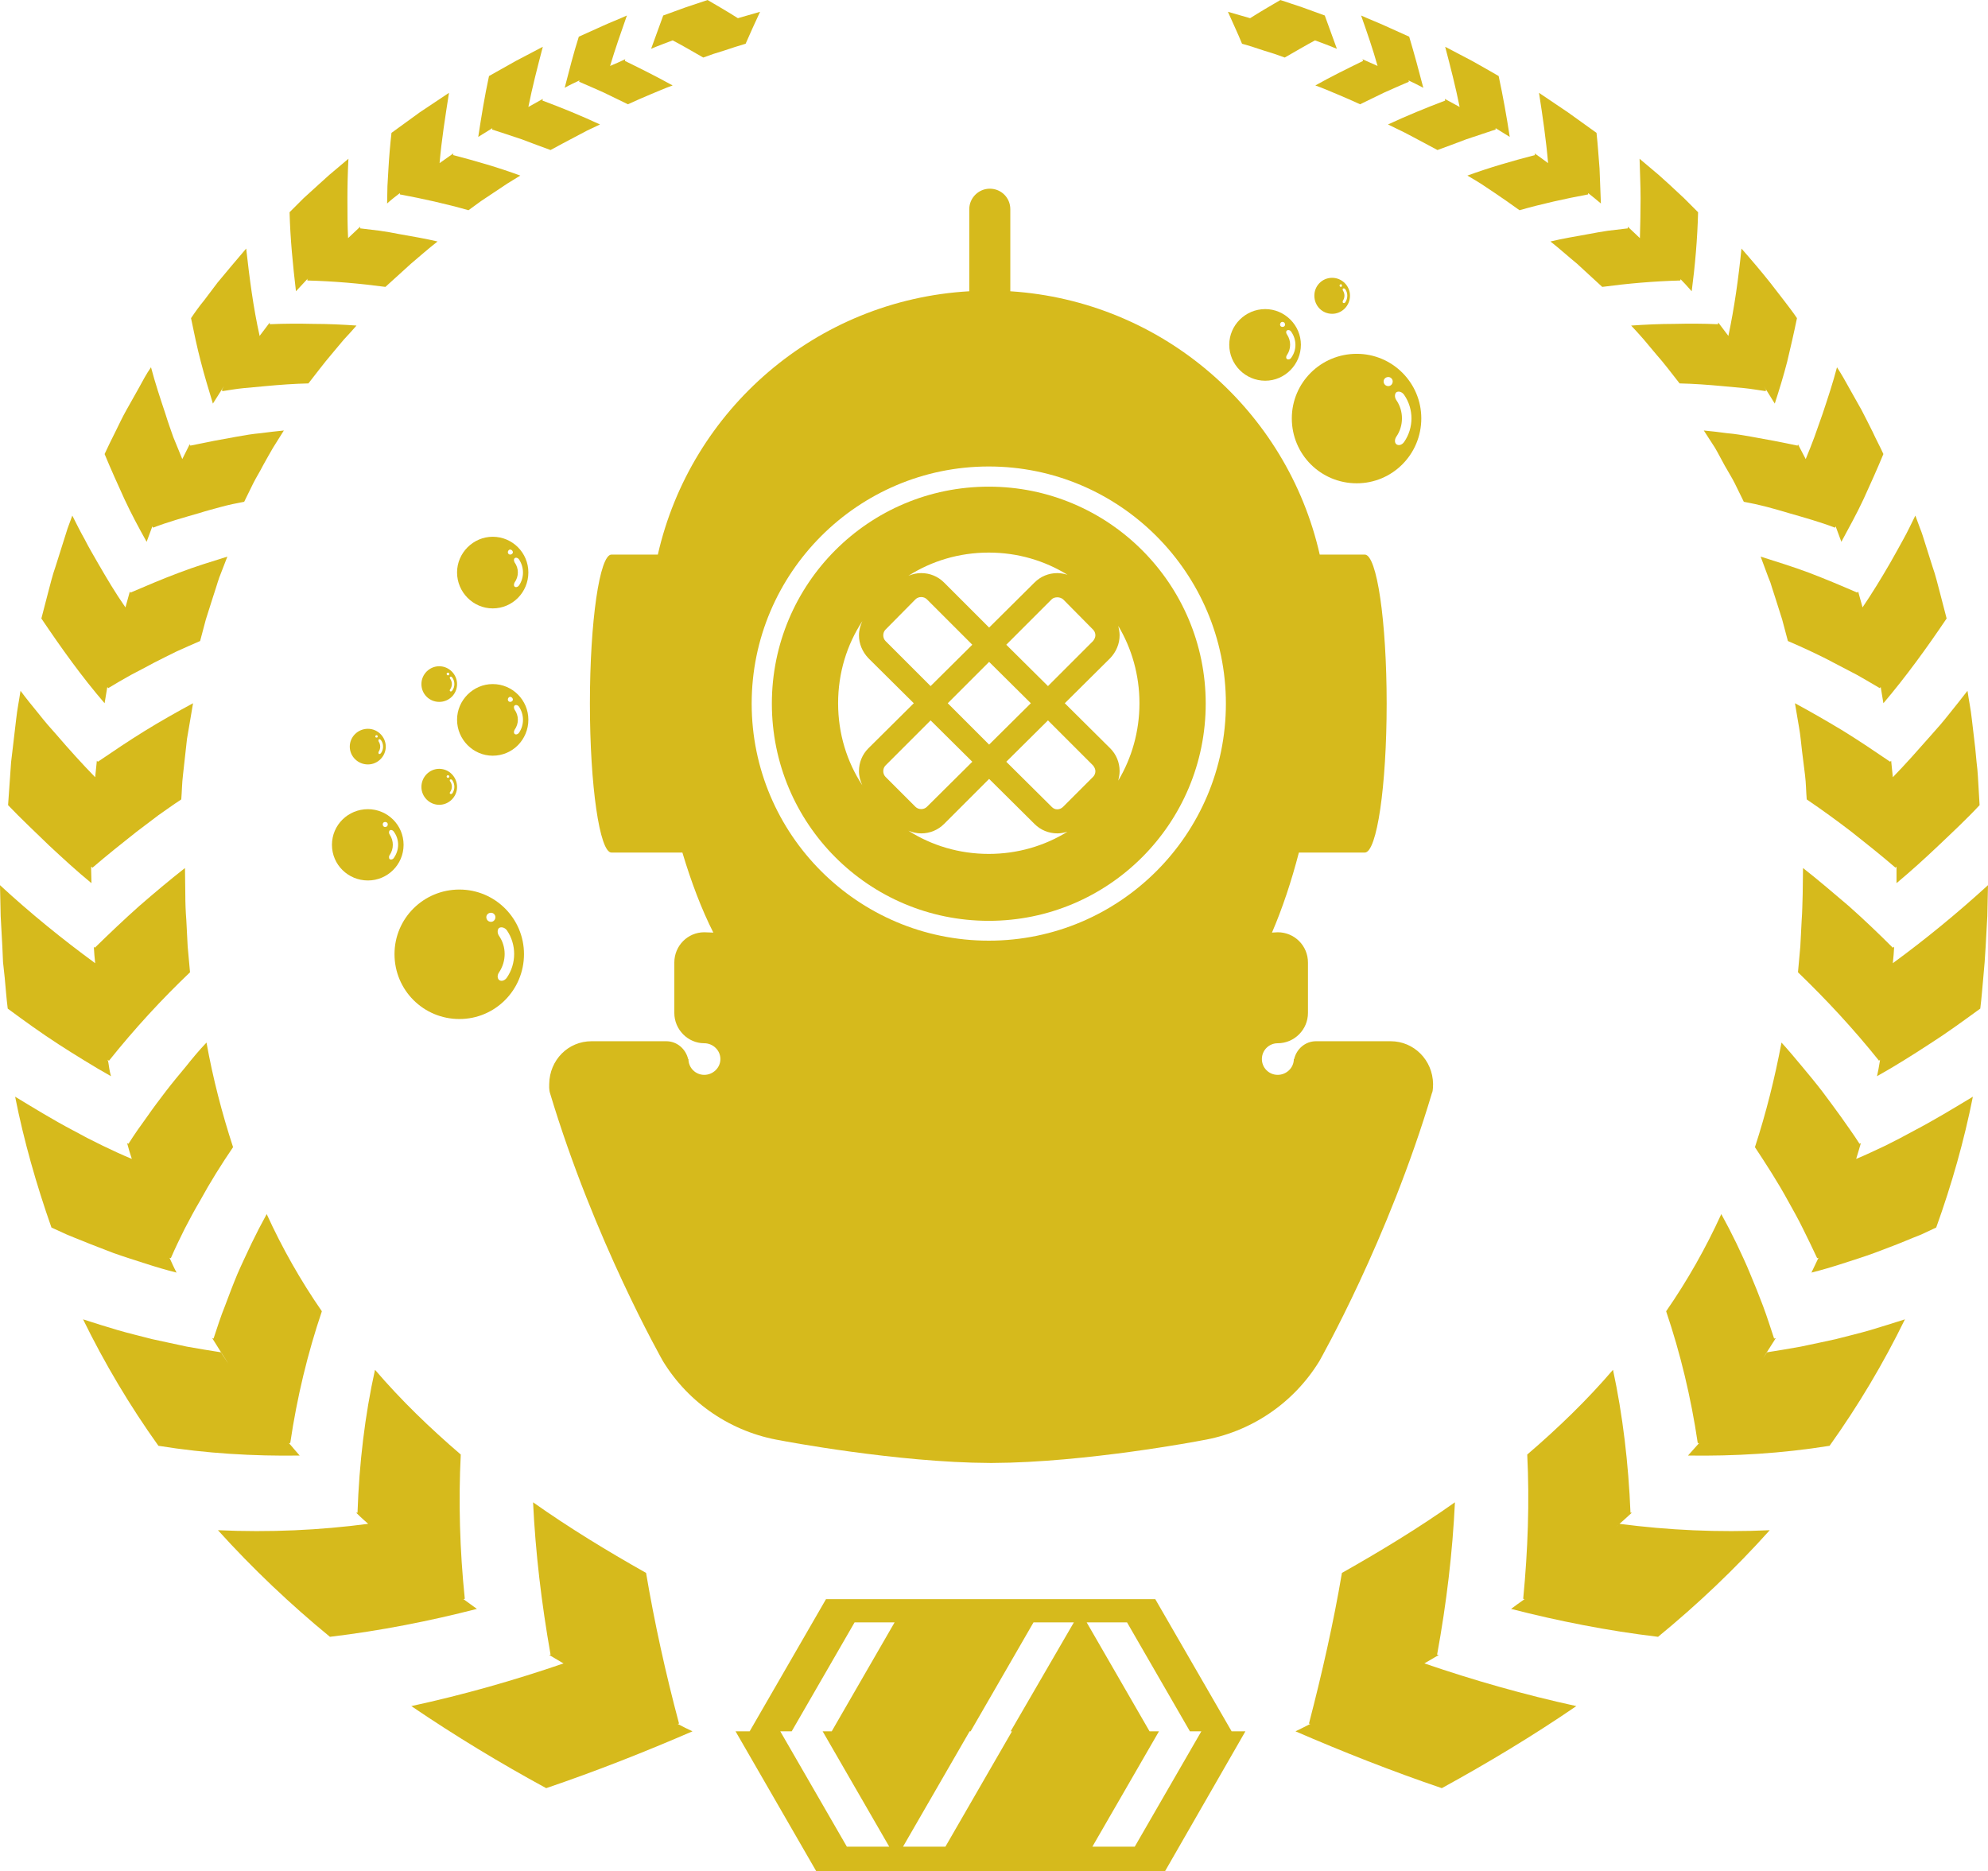 <?xml version="1.0" encoding="UTF-8"?>
<!DOCTYPE svg PUBLIC "-//W3C//DTD SVG 1.1//EN" "http://www.w3.org/Graphics/SVG/1.1/DTD/svg11.dtd">
<!-- Creator: CorelDRAW X7 -->
<svg xmlns="http://www.w3.org/2000/svg" xml:space="preserve" width="6.374in" height="6in" version="1.1" style="shape-rendering:geometricPrecision; text-rendering:geometricPrecision; image-rendering:optimizeQuality; fill-rule:evenodd; clip-rule:evenodd"
viewBox="0 0 5911 5564"
 xmlns:xlink="http://www.w3.org/1999/xlink">
 <defs>
  <style type="text/css">
   <![CDATA[
    .fil0 {fill:none;fill-rule:nonzero}
    .fil1 {fill:#D6BA1C;fill-rule:nonzero}
   ]]>
  </style>
 </defs>
 <g id="Layer_x0020_1">
  <g id="_1905414242304">
   <g>
    <path class="fil0" d="M2038 106c30,-10 60,-21 91,-31 -31,10 -61,21 -91,31z"/>
   </g>
   <g>
    <path class="fil0" d="M1496 361l-21 13c8,-5 15,-9 23,-14 -1,1 -1,1 -2,1z"/>
   </g>
   <g>
    <path class="fil0" d="M5624 2353l5 65c-1,-9 -2,-19 -2,-28l-3 -37z"/>
   </g>
   <g>
    <polygon class="fil0" points="5567,1948 5559,1913 5570,1963 "/>
   </g>
   <g>
    <path class="fil0" d="M5582 2019l-2 -6c1,3 2,5 2,8 0,-1 0,-1 0,-2z"/>
   </g>
   <g>
    <path class="fil0" d="M5206 1099c-1,0 -1,-1 -1,-1l-35 -51c-2,-2 -4,-5 -6,-8 4,6 9,12 13,18l29 42z"/>
   </g>
   <g>
    <path class="fil0" d="M4949 785c-14,-14 -28,-28 -42,-41 2,2 5,4 7,6l35 35z"/>
   </g>
   <g>
    <path class="fil0" d="M5392 1425l-6 -12c4,8 8,16 11,24 -1,-4 -3,-8 -5,-12z"/>
   </g>
   <g>
    <path class="fil0" d="M3776 75c30,10 60,21 91,31 -31,-10 -61,-21 -91,-31z"/>
   </g>
   <g>
    <path class="fil0" d="M5433 1520c-4,-11 -9,-22 -14,-33 -5,-11 -9,-22 -14,-33l21 49 7 17z"/>
   </g>
   <g>
    <path class="fil0" d="M5555 1894l-5 -17 -2 -10c3,11 6,22 8,32l-1 -5z"/>
   </g>
   <g>
    <path class="fil0" d="M4409 361c-1,0 -2,0 -2,-1 7,5 15,9 22,14l-20 -13z"/>
   </g>
   <g>
    <path class="fil0" d="M512 1425c-1,4 -3,8 -5,12 4,-8 7,-16 11,-24l-6 12z"/>
   </g>
   <g>
    <path class="fil0" d="M700 1098c0,0 -1,0 -1,1l15 -22 -14 21z"/>
   </g>
   <g>
    <path class="fil0" d="M485 1487c-1,3 -3,7 -4,11l19 -44c-5,11 -10,22 -15,33z"/>
   </g>
   <g>
    <path class="fil0" d="M735 1047l-7 10c4,-6 8,-12 13,-18 -2,3 -4,6 -6,8z"/>
   </g>
   <g>
    <path class="fil0" d="M323 2019c0,1 0,1 -1,2 1,-3 2,-5 2,-8l-1 6z"/>
   </g>
   <g>
    <path class="fil0" d="M5614 2949l1 -15c0,6 -1,13 -2,19 1,-1 1,-3 1,-4z"/>
   </g>
   <g>
    <polygon class="fil0" points="346,1912 338,1948 335,1961 346,1912 "/>
   </g>
   <g>
    <path class="fil0" d="M354 1877l-5 17 -1 5c3,-10 6,-21 9,-32l-3 10z"/>
   </g>
   <g>
    <path class="fil0" d="M5603 3033c2,-15 4,-31 6,-46l-9 68c1,-7 2,-15 3,-22z"/>
   </g>
   <g>
    <path class="fil0" d="M5590 3116l7 -41c1,-1 1,-2 1,-3l-14 79 6 -35z"/>
   </g>
   <g>
    <path class="fil0" d="M997 744c-14,13 -27,27 -41,41 0,0 0,0 0,0l35 -35c2,-2 4,-4 6,-6z"/>
   </g>
   <path class="fil1" d="M2019 5125c-40,-150 -73,-300 -98,-448 -117,-66 -230,-135 -336,-210 7,148 25,300 52,453l-4 1c25,15 49,29 74,43 -10,-6 -21,-12 -31,-18 -146,50 -296,93 -453,127 131,89 265,170 401,244 150,-51 294,-108 435,-169 -15,-7 -29,-14 -44,-22l4 -1z"/>
   <path class="fil1" d="M1378 4755l4 -1c-15,-145 -19,-289 -12,-429 -92,-79 -178,-162 -255,-252 -30,135 -47,278 -52,425l-4 0c15,15 31,29 47,43 -3,-3 -7,-7 -11,-10 -144,19 -293,26 -447,19 104,115 216,221 333,317 151,-18 297,-47 437,-83 -13,-10 -27,-19 -40,-29z"/>
   <path class="fil1" d="M891 4328c-11,-12 -21,-25 -32,-37l4 0c20,-136 52,-268 94,-392 -63,-91 -118,-188 -164,-289 -16,29 -31,58 -45,87 -14,30 -29,61 -42,91 -13,31 -25,63 -37,95 -13,32 -23,64 -34,97l-4 -1c16,26 32,51 49,77 -8,-12 -16,-23 -23,-35 -34,-5 -67,-11 -102,-17 -17,-4 -34,-7 -51,-11l-51 -11c-34,-9 -69,-17 -103,-27 -34,-10 -69,-21 -103,-32 64,131 139,257 224,376 142,23 284,31 420,29z"/>
   <path class="fil1" d="M432 3757c31,10 61,19 93,27 -8,-15 -14,-29 -21,-44l4 1c13,-30 27,-59 41,-87 15,-29 30,-57 46,-84 30,-55 64,-109 98,-159 -33,-101 -60,-205 -79,-311 -22,23 -42,47 -61,71 -20,24 -40,48 -60,74 -19,25 -38,50 -56,76 -19,26 -38,53 -55,80l-4 -2c4,16 9,32 14,47 -29,-12 -59,-26 -88,-40 -29,-14 -58,-29 -87,-45 -59,-31 -114,-65 -172,-100 26,131 63,261 108,389l46 21c15,6 31,13 47,19 31,13 62,24 92,36 31,11 63,21 94,31z"/>
   <path class="fil1" d="M252 3154c26,16 51,31 78,46 -4,-14 -6,-28 -8,-42l-2 -7 4 3c76,-95 156,-182 241,-263l-7 -77 -4 -78c-2,-25 -3,-51 -3,-77 0,-26 -1,-52 -1,-78 -46,36 -91,74 -136,113 -45,40 -88,81 -132,124l-3 -3c1,16 2,33 4,49 -97,-71 -192,-148 -283,-232l2 92 5 91 2 46 5 46c3,31 5,61 9,92 50,37 100,73 151,106 26,17 52,33 78,49z"/>
   <path class="fil1" d="M283 2311c-39,-40 -76,-81 -113,-124 -19,-21 -38,-43 -56,-66 -18,-22 -36,-44 -53,-67 -4,28 -10,56 -13,85l-10 85 -5 42c-1,14 -2,29 -3,43l-6 85c39,41 82,81 122,120 42,39 82,76 126,112l-1 -39 0 -10 4 3c43,-37 87,-72 130,-106l33 -25 33 -25c23,-16 45,-32 68,-47 2,-24 2,-48 5,-72l8 -72 4 -36c2,-11 4,-23 6,-35l12 -71c-48,26 -96,53 -143,82 -47,29 -93,60 -140,92l-3 -3c-1,13 -3,26 -4,39l-1 10z"/>
   <path class="fil1" d="M373 1806c-30,-43 -56,-87 -82,-132 -13,-23 -27,-46 -39,-70 -13,-23 -25,-47 -37,-71l-14 38c-4,12 -8,25 -12,38l-24 76c-9,25 -15,51 -22,77l-20 77c60,89 120,173 188,252 3,-16 5,-32 8,-48l3 3c21,-13 44,-26 67,-39 23,-12 46,-24 68,-36 23,-12 46,-23 68,-34 24,-11 47,-21 70,-31l17 -64 20 -63 10 -31 5 -16 5 -15 24 -62c-48,15 -97,30 -144,48 -48,18 -95,38 -144,59l-2 -3 -13 47z"/>
   <path class="fil1" d="M436 1611l17 -46 2 4c44,-17 91,-30 136,-43 22,-7 45,-13 67,-19 22,-6 46,-11 68,-15l27 -55c9,-18 20,-35 29,-53 10,-18 20,-36 30,-53l32 -51c-22,2 -45,5 -69,8 -23,2 -47,6 -69,10 -46,8 -93,17 -140,27l-2 -4c-7,15 -15,29 -22,44 -9,-22 -18,-44 -27,-66 -8,-23 -16,-45 -23,-68 -15,-45 -31,-93 -43,-139 -14,20 -25,41 -37,63l-36 64c-12,21 -22,43 -33,65 -11,22 -22,44 -32,66 19,46 39,90 59,134 20,43 43,86 66,127z"/>
   <path class="fil1" d="M633 1200c11,-17 22,-35 33,-52l-6 11 1 4c21,-3 42,-7 64,-9 22,-2 43,-4 65,-6 43,-4 84,-7 127,-8 23,-29 45,-59 69,-87l36 -43c13,-14 26,-28 38,-42 -42,-3 -85,-5 -127,-5 -43,-1 -87,-1 -131,1l0 -5 -31 41c0,-1 0,-1 1,-1 -19,-85 -30,-171 -40,-260 -28,33 -57,67 -85,101l-40 53c-14,17 -27,35 -39,53 9,44 18,87 29,129 11,43 24,85 36,125z"/>
   <path class="fil1" d="M920 823c-2,2 -4,4 -6,7l0 4c79,2 157,9 232,19l76 -69c26,-22 52,-45 79,-66 -38,-9 -75,-15 -114,-22 -19,-4 -38,-7 -58,-10l-58 -7 0 -5 -36 34 0 0c-2,-39 -2,-78 -2,-118 0,-39 1,-78 3,-118l-45 38c-15,12 -29,26 -44,39l-44 40 -42 42c2,79 10,159 19,235 14,-15 27,-29 40,-43z"/>
   <path class="fil1" d="M1189 578c70,13 137,28 204,47l37 -27 39 -26 39 -26c13,-8 26,-16 39,-24 -65,-24 -131,-43 -200,-61l1 -5c-14,10 -27,19 -41,29 6,-70 17,-138 28,-209l-87 58 -84 61c-4,36 -7,71 -9,106l-3 52 -1 52c12,-11 25,-21 38,-31l0 4z"/>
   <path class="fil1" d="M1463 385c30,10 59,19 88,29 29,11 58,22 86,32 24,-13 48,-26 73,-39 12,-6 24,-13 36,-19l38 -18c-56,-26 -112,-49 -171,-71l1 -5c-14,8 -29,16 -43,24 12,-60 27,-118 43,-179l-80 42c-27,15 -53,30 -80,45 -13,60 -23,122 -32,181l42 -26 -1 4z"/>
   <path class="fil1" d="M1722 243c25,11 49,21 73,32 24,12 48,23 72,35 22,-10 44,-20 66,-29 22,-9 44,-19 67,-27 -47,-26 -93,-49 -142,-73l1 -5c-15,7 -30,14 -45,20 15,-50 32,-99 50,-150 -24,11 -48,20 -72,31l-71 32c-16,50 -29,102 -42,152 14,-8 29,-15 44,-22l-1 4z"/>
   <path class="fil1" d="M2194 54c-30,-19 -59,-36 -90,-54 -22,7 -44,15 -66,22 -22,8 -44,16 -66,24 -12,33 -24,66 -36,99 21,-9 43,-17 64,-25 31,16 61,34 91,51l31 -11 32 -10c21,-7 42,-14 63,-20 14,-32 28,-63 43,-95l-66 19z"/>
   <path class="fil1" d="M3892 5125c39,-150 73,-300 98,-448 117,-66 230,-135 336,-210 -7,148 -25,300 -53,453l5 1c-25,15 -50,29 -74,43 10,-6 21,-12 31,-18 146,50 296,93 452,127 -130,89 -265,170 -400,244 -150,-51 -294,-108 -435,-169 14,-7 29,-14 44,-22l-4 -1z"/>
   <path class="fil1" d="M4533 4755l-4 -1c14,-145 19,-289 12,-429 92,-79 178,-162 255,-252 29,135 46,278 52,425l4 0c-16,15 -32,29 -48,43 4,-3 8,-7 11,-10 145,19 294,26 447,19 -103,115 -215,221 -332,317 -151,-18 -297,-47 -437,-83 13,-10 26,-19 40,-29z"/>
   <path class="fil1" d="M5019 4328c11,-12 22,-25 33,-37l-4 0c-20,-136 -52,-268 -94,-392 63,-91 118,-188 164,-289 16,29 31,58 45,87 14,30 29,61 41,91 13,31 26,63 38,95 12,32 22,64 33,97l5 -1c-16,26 -33,51 -49,77 7,-12 15,-23 23,-35 33,-5 67,-11 101,-17 17,-4 35,-7 52,-11l51 -11c34,-9 69,-17 103,-27 34,-10 68,-21 103,-32 -64,131 -139,257 -224,376 -143,23 -284,31 -421,29z"/>
   <path class="fil1" d="M5479 3757c-31,10 -61,19 -93,27 7,-15 14,-29 21,-44l-4 1c-14,-30 -28,-59 -42,-87 -14,-29 -30,-57 -45,-84 -30,-55 -65,-109 -98,-159 33,-101 59,-205 79,-311 21,23 41,47 61,71 20,24 40,48 60,74 19,25 37,50 56,76 18,26 38,53 55,80l4 -2c-5,16 -9,32 -14,47 29,-12 58,-26 88,-40 28,-14 57,-29 86,-45 59,-31 115,-65 173,-100 -26,131 -63,261 -109,389l-45 21c-16,6 -32,13 -47,19 -31,13 -62,24 -93,36 -30,11 -62,21 -93,31z"/>
   <path class="fil1" d="M5736 3105c52,-33 101,-69 152,-106 4,-31 6,-61 9,-92l4 -46 3 -46 5 -91 2 -92c-92,84 -186,161 -283,232 2,-16 3,-33 4,-49l-4 3c-43,-43 -86,-84 -131,-124 -46,-39 -90,-77 -136,-113 0,26 -1,52 -1,78 -1,26 -1,52 -3,77l-4 78 -7 77c84,81 165,168 241,263l3 -3 -1 7c-2,14 -5,28 -8,42 27,-15 52,-30 78,-46 26,-16 51,-32 77,-49z"/>
   <path class="fil1" d="M5628 2311c39,-40 75,-81 113,-124 19,-21 38,-43 56,-66 18,-22 35,-44 53,-67 4,28 10,56 13,85l10 85 4 42c2,14 3,29 4,43l5 85c-38,41 -81,81 -122,120 -41,39 -82,76 -125,112l0 -39 0 -10 -3 3c-43,-37 -87,-72 -130,-106l-33 -25 -34 -25c-22,-16 -45,-32 -67,-47 -2,-24 -2,-48 -5,-72l-9 -72 -4 -36c-1,-11 -3,-23 -5,-35l-12 -71c48,26 95,53 143,82 47,29 93,60 140,92l3 -3c1,13 3,26 4,39l1 10z"/>
   <path class="fil1" d="M5525 1759l-3 3c-48,-21 -96,-41 -143,-59 -48,-18 -97,-33 -144,-48l23 62 6 15 5 16 10 31 20 63 17 64c23,10 46,20 69,31 23,11 46,22 68,34 23,12 46,24 69,36 23,13 45,26 67,39l3 -3c3,16 5,32 8,48 67,-79 128,-163 188,-252l-20 -77c-7,-26 -13,-52 -22,-77l-24 -76c-4,-13 -8,-26 -13,-38l-14 -38c-12,24 -23,48 -36,71 -13,24 -26,47 -39,70 -26,45 -53,89 -82,132l-13 -47z"/>
   <path class="fil1" d="M5541 1484c20,-44 40,-88 59,-134 -10,-22 -22,-44 -32,-66 -11,-22 -22,-44 -33,-65l-36 -64c-12,-22 -24,-43 -37,-63 -12,46 -28,94 -43,139 -8,23 -16,45 -24,68 -8,22 -17,44 -26,66 -8,-15 -15,-29 -23,-44l-1 4c-47,-10 -94,-19 -140,-27 -23,-4 -46,-8 -70,-10 -23,-3 -46,-6 -69,-8l33 51c10,17 19,35 29,53 10,18 21,35 30,53l27 55c22,4 45,9 68,15 22,6 44,12 67,19 45,13 92,26 136,43l2 -4 17 46c22,-41 46,-84 66,-127z"/>
   <path class="fil1" d="M5314 1075c10,-42 20,-85 29,-129 -12,-18 -26,-36 -39,-53l-41 -53c-27,-34 -56,-68 -85,-101 -9,89 -21,175 -39,260 0,0 1,0 1,1l-31 -41 -1 5c-43,-2 -87,-2 -130,-1 -42,0 -85,2 -128,5 13,14 26,28 38,42l36 43c25,28 47,58 70,87 43,1 84,4 127,8 21,2 43,4 65,6 21,2 42,6 64,9l1 -4 -7 -11c12,17 22,35 33,52 13,-40 26,-82 37,-125z"/>
   <path class="fil1" d="M5030 866c10,-76 17,-156 19,-235l-42 -42 -43 -40c-15,-13 -29,-27 -44,-39l-45 -38c1,40 3,79 3,118 0,40 -1,79 -2,118l0 0 -36 -34 0 5 -59 7c-19,3 -38,6 -58,10 -38,7 -76,13 -113,22 27,21 52,44 79,66l75 69c75,-10 154,-17 232,-19l1 -4c-2,-3 -4,-5 -7,-7 14,14 27,28 40,43z"/>
   <path class="fil1" d="M4603 485c-6,-70 -16,-138 -27,-209l86 58 85 61c4,36 6,71 9,106l2 52 2 52c-13,-11 -25,-21 -38,-31l0 4c-70,13 -137,28 -204,47l-38 -27 -38 -26 -39 -26c-13,-8 -26,-16 -40,-24 66,-24 132,-43 201,-61l-1 -5c14,10 27,19 40,29z"/>
   <path class="fil1" d="M4447 381l42 26c-9,-59 -20,-121 -33,-181 -26,-15 -52,-30 -79,-45l-80 -42c16,61 31,119 43,179 -15,-8 -29,-16 -44,-24l1 5c-58,22 -114,45 -170,71l37 18c13,6 25,13 37,19 24,13 49,26 73,39 28,-10 57,-21 86,-32 29,-10 58,-19 87,-29l0 -4z"/>
   <path class="fil1" d="M4189 243c-25,11 -49,21 -73,32 -24,12 -48,23 -72,35 -22,-10 -44,-20 -66,-29 -22,-9 -44,-19 -67,-27 46,-26 93,-49 142,-73l-2 -5c16,7 31,14 45,20 -14,-50 -31,-99 -49,-150 24,11 48,20 72,31l71 32c15,50 29,102 42,152 -15,-8 -29,-15 -44,-22l1 4z"/>
   <path class="fil1" d="M3651 35c14,32 29,63 42,95 22,6 43,13 64,20l32 10 31 11c30,-17 60,-35 90,-51 22,8 43,16 65,25 -12,-33 -24,-66 -36,-99 -22,-8 -44,-16 -66,-24 -22,-7 -44,-15 -66,-22 -31,18 -60,35 -90,54l-66 -19z"/>
   <path class="fil1" d="M1956 1649l-138 0c-35,0 -64,198 -64,443 0,245 29,443 64,443l211 0c26,87 57,169 92,238l-27 -1c-49,0 -89,40 -89,90l0 150c0,49 40,90 89,90 26,0 48,21 48,47 0,26 -22,47 -48,47 -26,0 -47,-21 -47,-47l-1 0c-7,-30 -33,-53 -65,-53l-222 0c-70,0 -125,56 -126,127 -1,17 2,26 2,26 132,440 334,794 336,798 77,126 205,212 350,236 4,1 346,66 622,67l0 0 2 0 4 0 2 0 0 0c276,-1 618,-66 622,-67 145,-24 273,-110 350,-236 2,-4 204,-358 335,-798 1,0 3,-9 3,-26 -1,-71 -57,-127 -126,-127l-222 0c-32,0 -58,23 -65,53l-1 0c0,26 -22,47 -48,47 -26,0 -47,-21 -47,-47 0,-26 21,-47 47,-47 50,0 90,-41 90,-90l0 -150c0,-50 -40,-90 -90,-90l-17 1c31,-72 58,-153 80,-238l196 0c36,0 65,-198 65,-443 0,-245 -29,-443 -65,-443l-134 0c-97,-429 -468,-754 -920,-783l0 -244c0,-34 -27,-61 -61,-61 -33,0 -61,27 -61,61l0 244c-455,26 -828,352 -926,783zm984 -262l0 0c389,0 705,317 705,705 0,389 -316,705 -705,705 -389,0 -705,-316 -705,-705 0,-388 316,-705 705,-705z"/>
   <path class="fil1" d="M2940 2738c356,0 645,-289 645,-646 0,-356 -289,-645 -645,-645 -357,0 -645,289 -645,645 0,357 288,646 645,646zm-307 -462l0 0 134 -134 124 123 -135 134c-9,9 -25,9 -34,0l-89 -89c-9,-9 -9,-25 0,-34zm185 -185l0 0 123 -123 124 123 -124 123 -123 -123zm122 448l0 0c-88,0 -170,-25 -239,-69 12,5 25,8 38,8 26,0 50,-10 68,-28l134 -134 135 134c18,18 42,28 68,28 10,0 20,-2 30,-5 -68,42 -148,66 -234,66zm310 -229l0 0 -89 89c-10,10 -25,10 -34,0l-135 -134 124 -123 134 134c4,5 7,11 7,17 0,7 -3,13 -7,17zm75 -449l0 0c40,67 63,146 63,230 0,84 -23,163 -63,230 2,-9 4,-18 4,-28 0,-26 -10,-50 -28,-68l-135 -134 135 -134c18,-19 28,-43 28,-68 0,-10 -2,-19 -4,-28zm-68 28l0 0c0,6 -3,12 -7,17l-134 134 -124 -123 135 -135c4,-4 10,-6 17,-6 6,0 12,2 17,6l89 90c4,4 7,10 7,17zm-317 -246l0 0c86,0 166,24 234,66 -10,-3 -20,-5 -30,-5 -26,0 -50,10 -68,28l-135 134 -134 -134c-18,-18 -42,-28 -68,-28 -13,0 -26,3 -38,8 69,-44 151,-69 239,-69zm-307 229l0 0 89 -90c9,-9 25,-9 34,0l135 135 -124 123 -134 -134c-9,-9 -9,-25 0,-34zm-69 -25l0 0c-6,13 -10,27 -10,42 0,25 10,49 28,68l135 134 -135 134c-18,18 -28,42 -28,68 0,15 4,29 10,42 -46,-70 -72,-154 -72,-244 0,-90 26,-174 72,-244z"/>
   <path class="fil1" d="M4034 1437c106,0 192,-86 192,-193 0,-106 -86,-192 -192,-192 -107,0 -193,86 -193,192 0,107 86,193 193,193zm118 -247l0 0c-5,-7 -6,-17 -1,-23 6,-5 17,-3 24,7 29,42 29,98 0,140 -7,10 -18,12 -24,6 -5,-5 -4,-15 1,-22 22,-32 22,-76 0,-108zm-24 -69l0 0c7,0 13,6 13,13 0,8 -6,14 -13,14 -8,0 -14,-6 -14,-14 0,-7 6,-13 14,-13z"/>
   <path class="fil1" d="M1366 3030c106,0 192,-86 192,-193 0,-106 -86,-192 -192,-192 -107,0 -193,86 -193,192 0,107 86,193 193,193zm118 -247l0 0c-5,-7 -6,-17 -1,-23 6,-5 17,-3 24,6 29,42 29,99 0,141 -7,10 -18,12 -24,6 -5,-6 -4,-15 1,-22 22,-33 22,-76 0,-108zm-24 -69l0 0c7,0 13,6 13,13 0,8 -6,14 -13,14 -8,0 -14,-6 -14,-14 0,-7 6,-13 14,-13z"/>
   <path class="fil1" d="M3762 919c-59,0 -107,48 -107,106 0,59 48,107 107,107 58,0 106,-48 106,-107 0,-58 -48,-106 -106,-106zm51 53l0 0c-4,0 -7,-3 -7,-7 0,-4 3,-8 7,-8 5,0 8,4 8,8 0,4 -3,7 -8,7zm26 92l0 0c-3,5 -10,6 -13,3 -3,-3 -2,-8 1,-12 12,-18 12,-42 0,-60 -3,-4 -4,-9 -1,-12 3,-3 10,-2 13,3 17,24 17,55 0,78z"/>
   <path class="fil1" d="M987 2512c0,59 48,106 107,106 58,0 106,-47 106,-106 0,-59 -48,-106 -106,-106 -59,0 -107,47 -107,106zm172 -30l0 0c-3,-4 -3,-9 -1,-12 3,-4 10,-2 13,3 17,23 17,54 0,78 -3,5 -10,6 -13,3 -2,-3 -2,-9 1,-12 12,-18 12,-42 0,-60zm-14 -38l0 0c5,0 8,3 8,7 0,5 -3,8 -8,8 -4,0 -7,-3 -7,-8 0,-4 3,-7 7,-7z"/>
   <path class="fil1" d="M1465 2034c-58,0 -106,48 -106,106 0,59 48,107 106,107 59,0 106,-48 106,-107 0,-58 -47,-106 -106,-106zm52 53l0 0c-4,0 -7,-3 -7,-7 0,-4 3,-8 7,-8 4,0 8,4 8,8 0,4 -4,7 -8,7zm13 95l0 0c-3,-3 -2,-8 0,-12 13,-18 13,-42 0,-60 -2,-4 -3,-9 0,-12 3,-3 9,-2 13,3 16,24 16,55 0,78 -4,5 -10,6 -13,3z"/>
   <path class="fil1" d="M1465 1596c-58,0 -106,48 -106,106 0,59 48,107 106,107 59,0 106,-48 106,-107 0,-58 -47,-106 -106,-106zm52 53l0 0c-4,0 -7,-3 -7,-7 0,-4 3,-8 7,-8 4,0 8,4 8,8 0,4 -4,7 -8,7zm13 95l0 0c-3,-3 -2,-8 0,-12 13,-18 13,-42 0,-60 -2,-4 -3,-9 0,-12 3,-3 9,-2 13,3 16,24 16,55 0,78 -4,5 -10,6 -13,3z"/>
   <path class="fil1" d="M4014 879c0,-29 -24,-53 -53,-53 -30,0 -53,24 -53,53 0,30 23,54 53,54 29,0 53,-24 53,-54zm-21 -15l0 0c-1,-2 -1,-4 0,-6 2,-1 5,-1 7,2 8,11 8,27 0,39 -2,2 -5,3 -7,1 -1,-1 -1,-4 0,-6 6,-9 6,-21 0,-30zm-6 -19l0 0c2,0 3,2 3,4 0,2 -1,4 -3,4 -2,0 -4,-2 -4,-4 0,-2 2,-4 4,-4z"/>
   <path class="fil1" d="M1147 2220c0,-29 -24,-53 -53,-53 -30,0 -54,24 -54,53 0,29 24,53 54,53 29,0 53,-24 53,-53zm-21 -15l0 0c-1,-2 -1,-5 0,-6 1,-2 5,-1 7,2 8,11 8,27 0,38 -2,3 -6,4 -7,2 -1,-2 -1,-4 0,-6 6,-9 6,-21 0,-30zm-6 -19l0 0c2,0 3,2 3,4 0,2 -1,3 -3,3 -3,0 -4,-1 -4,-3 0,-2 1,-4 4,-4z"/>
   <path class="fil1" d="M1306 2087c29,0 53,-23 53,-53 0,-29 -24,-53 -53,-53 -29,0 -53,24 -53,53 0,30 24,53 53,53zm33 -68l0 0c-2,-2 -2,-4 -1,-6 2,-2 5,-1 7,2 8,11 8,27 0,38 -2,3 -5,4 -7,2 -1,-1 -1,-4 1,-6 6,-9 6,-21 0,-30zm-7 -19l0 0c2,0 4,2 4,4 0,2 -2,4 -4,4 -2,0 -4,-2 -4,-4 0,-2 2,-4 4,-4z"/>
   <path class="fil1" d="M1306 2393c29,0 53,-24 53,-53 0,-30 -24,-54 -53,-54 -29,0 -53,24 -53,54 0,29 24,53 53,53zm33 -69l0 0c-2,-1 -2,-4 -1,-6 2,-1 5,-1 7,2 8,12 8,27 0,39 -2,2 -5,3 -7,1 -1,-1 -1,-4 1,-6 6,-9 6,-21 0,-30zm-7 -19l0 0c2,0 4,2 4,4 0,2 -2,4 -4,4 -2,0 -4,-2 -4,-4 0,-2 2,-4 4,-4z"/>
   <path class="fil1" d="M3435 4755l-979 0 -227 393 -42 0 240 416 1037 0 239 -416 -41 0 -227 -393zm-791 736l0 0 -126 0 -198 -343 34 0 187 -324 119 0 -187 324 -27 0 198 343zm365 -343l0 0 -198 343 -126 0 198 -343 3 0 187 -324 120 0 -188 324 4 0zm365 343l0 0 -126 0 198 -343 -28 0 -187 -324 120 0 187 324 34 0 -198 343z"/>
  </g>
 </g>
</svg>
